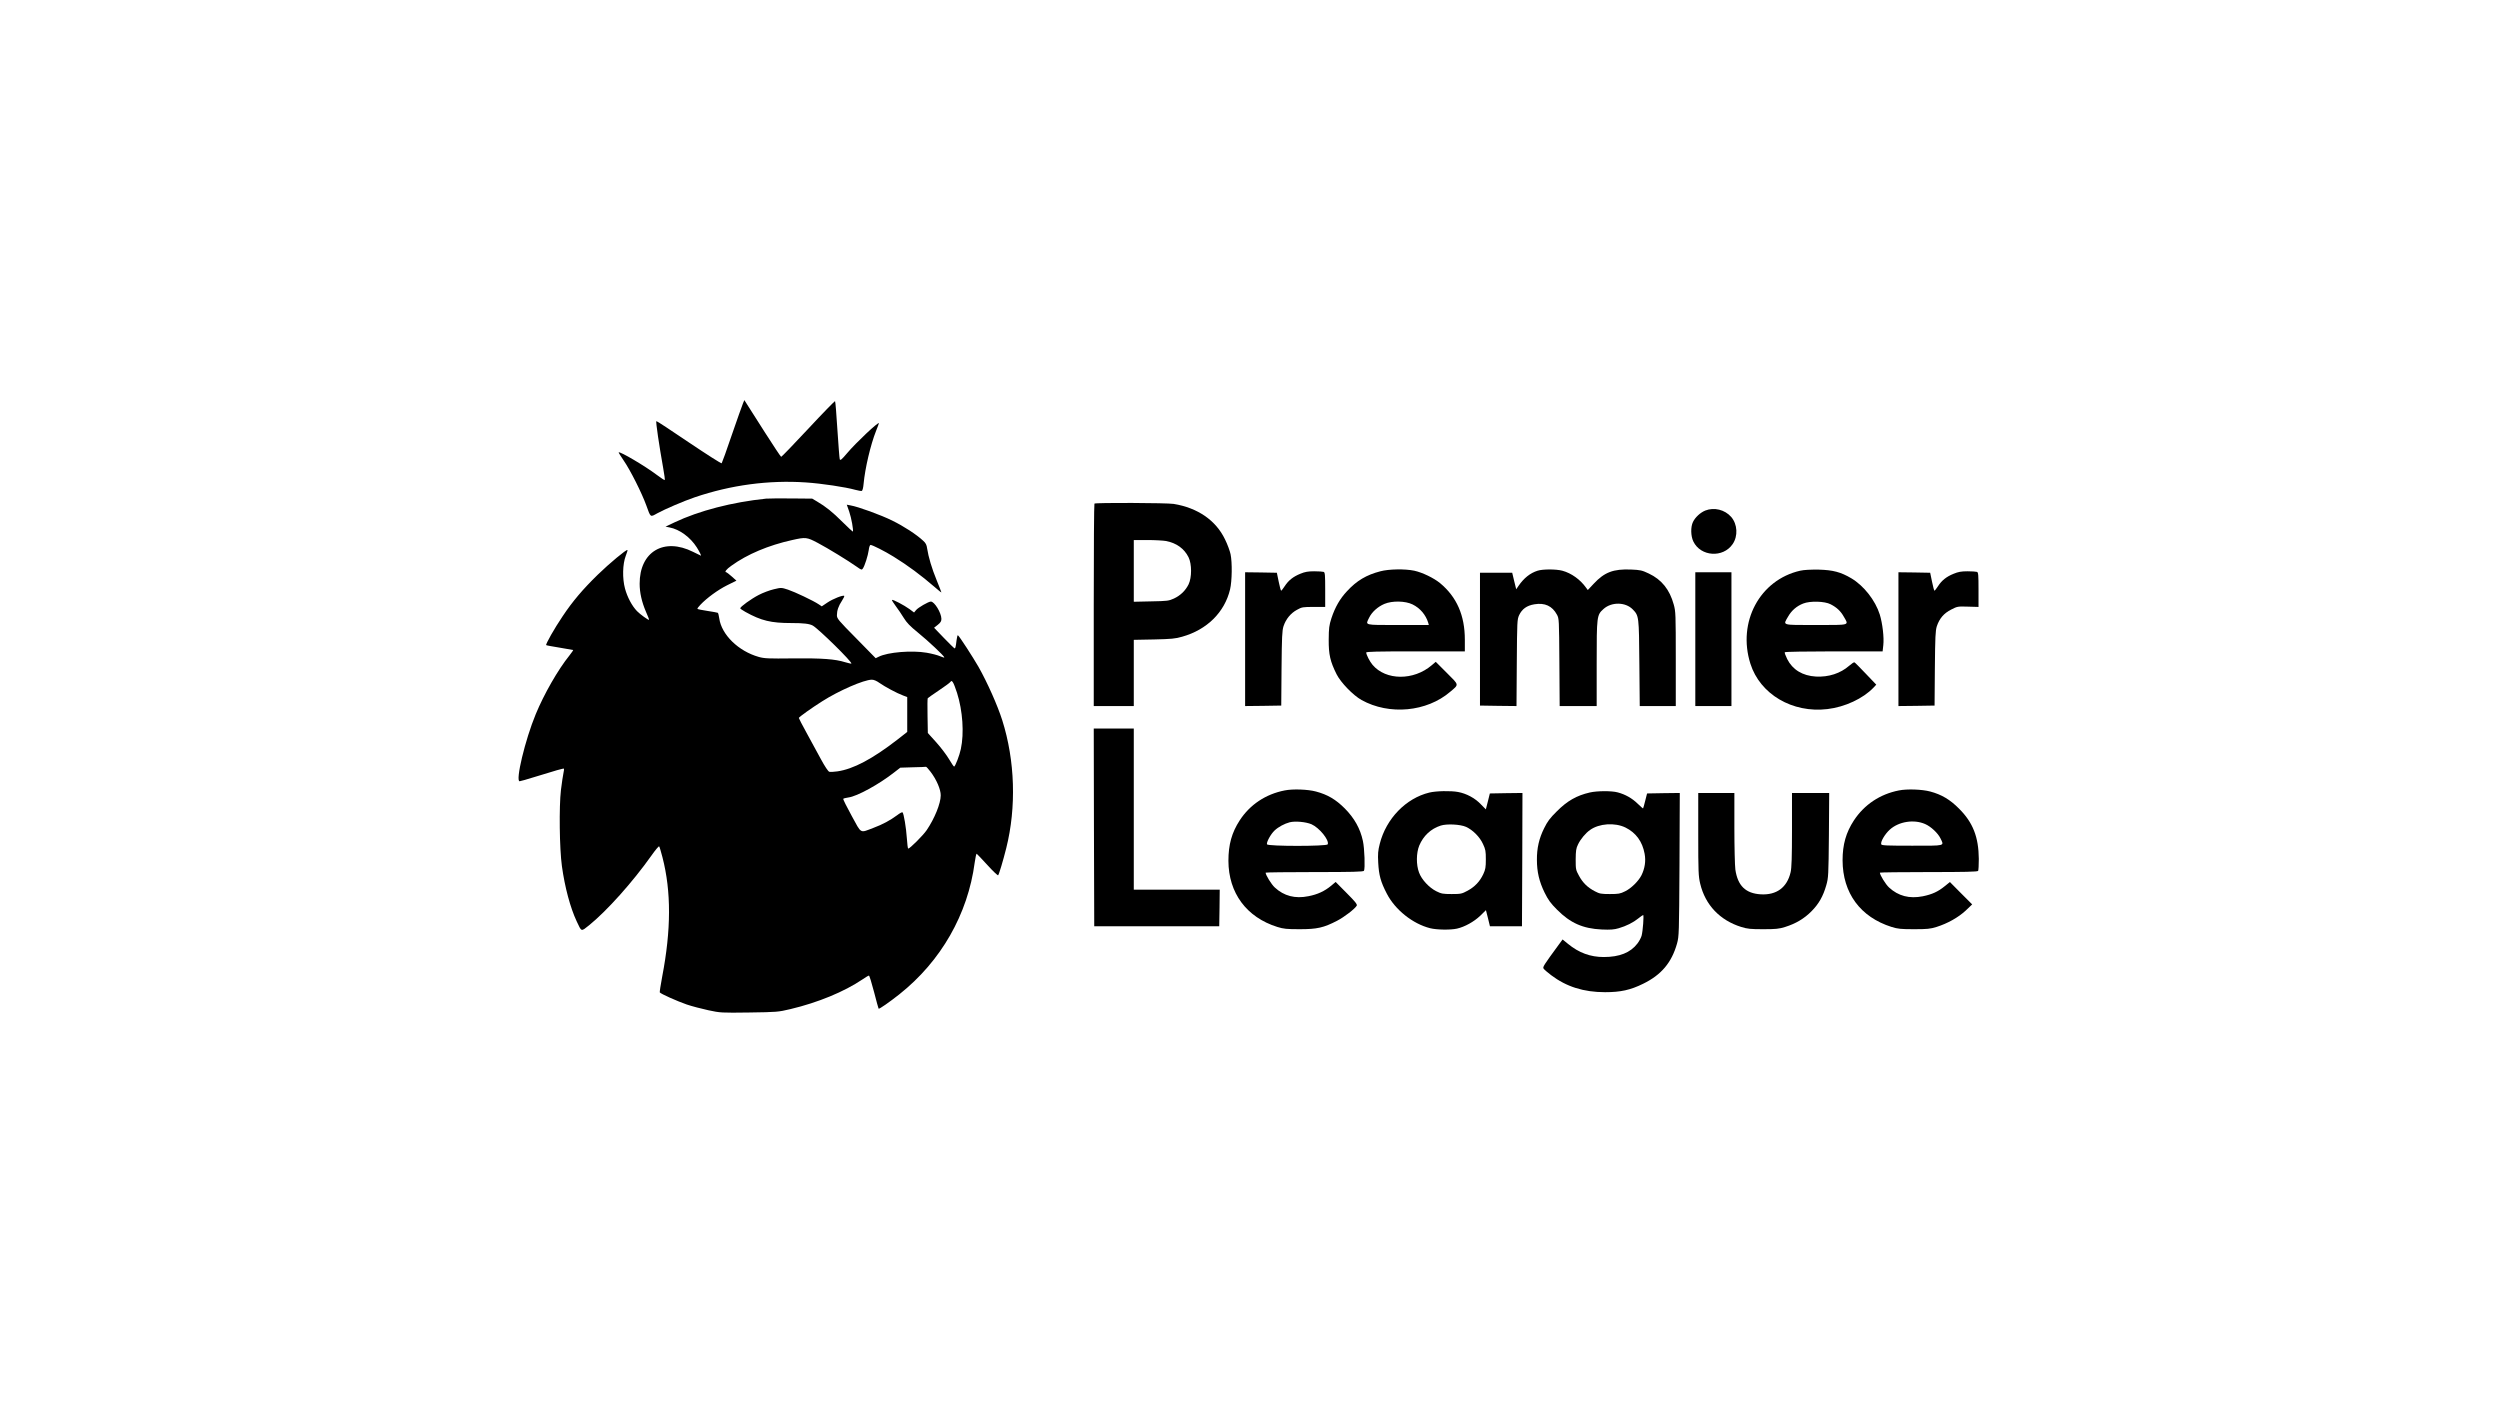 <?xml version="1.0" standalone="no"?>
<!DOCTYPE svg PUBLIC "-//W3C//DTD SVG 20010904//EN"
 "http://www.w3.org/TR/2001/REC-SVG-20010904/DTD/svg10.dtd">
<svg version="1.0" xmlns="http://www.w3.org/2000/svg"
 width="2560pt" height="1440pt" viewBox="0 0 2560 1440"
 preserveAspectRatio="xMidYMid meet">

<g transform="translate(0,1440) scale(0.1,-0.1)"
fill="#000000" stroke="none">
<path d="M7608 10269 c-8 -19 -59 -162 -113 -319 -53 -157 -101 -289 -105
-294 -5 -4 -155 92 -335 213 -180 122 -330 221 -334 219 -8 -3 30 -257 70
-481 12 -65 19 -120 16 -123 -2 -3 -40 22 -84 55 -119 90 -376 241 -388 229
-2 -2 21 -39 51 -83 67 -96 187 -335 232 -460 46 -127 39 -122 113 -81 83 45
270 125 384 164 372 126 756 177 1135 152 166 -11 410 -48 509 -76 29 -8 59
-13 66 -11 7 3 15 33 18 71 15 161 71 400 128 544 16 40 29 75 29 78 0 22
-237 -201 -326 -307 -55 -65 -69 -77 -75 -62 -3 10 -14 146 -24 303 -10 157
-20 288 -24 292 -3 3 -127 -124 -275 -283 -148 -159 -273 -288 -277 -287 -5 2
-79 113 -165 248 -86 135 -169 265 -184 289 l-28 44 -14 -34z"/>
<path d="M7845 9294 c-347 -36 -685 -123 -940 -244 l-90 -43 41 -8 c102 -19
213 -100 279 -204 28 -45 48 -85 42 -85 -1 0 -37 17 -80 39 -299 150 -548 1
-547 -327 0 -91 22 -187 64 -285 20 -44 34 -82 32 -84 -5 -6 -91 56 -123 89
-52 54 -99 143 -123 231 -28 104 -25 251 8 336 12 30 20 57 17 59 -9 9 -186
-138 -304 -253 -152 -148 -259 -274 -360 -426 -84 -124 -176 -287 -168 -295 2
-3 65 -14 138 -26 74 -12 136 -23 138 -24 2 -2 -15 -27 -38 -56 -117 -145
-260 -395 -345 -601 -109 -263 -210 -687 -165 -687 8 0 77 20 154 44 215 67
295 89 300 85 2 -3 0 -22 -5 -44 -5 -22 -17 -101 -26 -175 -20 -168 -15 -600
10 -780 30 -217 86 -425 151 -564 52 -110 43 -108 127 -41 182 147 446 442
638 713 40 57 76 100 80 95 4 -4 19 -55 34 -113 90 -350 89 -740 -3 -1220 -16
-85 -27 -158 -25 -162 10 -15 178 -90 276 -124 53 -18 153 -44 222 -59 122
-26 131 -27 418 -23 286 4 296 5 423 35 282 67 550 178 737 304 31 22 61 39
66 39 5 0 28 -75 52 -167 24 -93 45 -170 47 -172 5 -7 112 68 212 147 427 339
702 820 772 1350 7 51 16 91 20 90 4 -2 53 -54 110 -116 56 -62 106 -109 110
-105 9 10 51 150 83 278 105 419 90 897 -41 1310 -49 154 -152 385 -244 548
-57 99 -196 314 -210 322 -4 3 -10 -21 -14 -52 -8 -69 -12 -86 -23 -81 -4 2
-52 49 -107 106 l-100 104 38 30 c29 23 37 37 37 61 -1 62 -71 177 -108 177
-24 0 -132 -62 -152 -88 l-20 -24 -47 35 c-55 40 -172 101 -179 94 -3 -3 14
-31 39 -64 24 -32 61 -86 82 -121 29 -48 65 -85 144 -149 106 -86 271 -241
271 -255 0 -4 -19 2 -43 12 -24 11 -86 27 -138 36 -151 26 -398 6 -491 -41
l-31 -15 -198 202 c-186 188 -199 204 -199 238 0 48 16 95 52 149 16 24 26 46
23 49 -11 11 -116 -30 -172 -68 l-58 -39 -30 20 c-56 38 -247 128 -316 151
-68 22 -69 22 -145 4 -43 -10 -112 -36 -154 -58 -76 -39 -190 -121 -190 -137
0 -4 24 -21 53 -37 162 -90 262 -114 470 -114 126 0 185 -7 220 -26 59 -33
408 -376 395 -389 -2 -2 -31 4 -64 14 -102 32 -234 42 -534 39 -251 -3 -293
-1 -350 15 -209 59 -382 228 -405 396 -4 28 -10 53 -15 56 -4 2 -51 11 -105
19 -53 8 -100 17 -103 21 -3 3 10 22 29 41 67 71 181 154 275 201 l95 47 -48
43 c-26 23 -51 42 -55 43 -23 1 -1 30 50 66 164 119 381 210 624 264 138 31
150 30 263 -30 104 -55 313 -183 399 -244 46 -33 51 -34 62 -17 19 27 52 131
60 189 3 29 12 52 18 52 19 0 146 -64 236 -120 146 -90 282 -191 423 -313 37
-33 67 -56 67 -53 0 3 -22 58 -48 123 -50 121 -85 240 -98 326 -5 38 -14 56
-41 80 -71 66 -198 148 -316 206 -115 57 -347 142 -429 156 l-37 7 25 -71 c22
-63 46 -196 37 -205 -2 -1 -49 43 -106 99 -103 103 -172 158 -261 210 l-49 29
-216 2 c-119 1 -234 0 -256 -2z m1162 -1888 c54 -38 176 -104 241 -128 l42
-16 0 -179 0 -178 -97 -76 c-259 -201 -456 -305 -619 -328 -35 -5 -72 -7 -82
-4 -11 3 -45 53 -87 131 -38 70 -104 191 -147 270 -43 78 -78 146 -78 150 0 9
129 101 238 170 174 111 428 221 509 222 22 0 49 -12 80 -34z m793 -101 c58
-183 74 -413 39 -575 -13 -64 -58 -180 -69 -180 -4 0 -28 35 -53 78 -25 42
-84 120 -131 172 l-85 94 -3 174 c-2 96 -1 178 2 182 3 4 53 39 111 78 58 39
112 78 119 87 13 16 15 15 27 -1 8 -10 27 -59 43 -109z m-271 -808 c61 -80
105 -182 104 -242 0 -82 -63 -237 -144 -356 -35 -52 -172 -189 -189 -189 -4 0
-10 48 -14 108 -7 106 -31 250 -44 264 -4 4 -30 -10 -57 -31 -69 -51 -146 -93
-240 -128 -143 -54 -120 -67 -224 123 -50 91 -89 169 -86 174 2 4 26 10 53 14
88 11 314 135 469 257 l62 48 128 4 c70 1 131 4 135 5 4 1 25 -22 47 -51z"/>
<path d="M11207 9243 c-4 -3 -7 -471 -7 -1040 l0 -1033 205 0 205 0 0 339 0
339 208 4 c176 4 219 8 287 28 254 71 435 250 491 485 20 85 23 274 5 360 -7
33 -32 102 -57 152 -93 194 -279 323 -526 363 -69 11 -801 14 -811 3z m734
-383 c107 -21 186 -78 230 -167 34 -69 34 -207 0 -277 -32 -64 -82 -113 -150
-145 -53 -24 -67 -26 -233 -29 l-178 -4 0 316 0 316 139 0 c76 0 162 -5 192
-10z"/>
<path d="M17462 9172 c-51 -21 -103 -69 -126 -117 -25 -51 -23 -145 4 -200 75
-155 304 -170 402 -27 57 83 50 204 -15 279 -65 74 -174 101 -265 65z"/>
<path d="M14135 8550 c-143 -37 -242 -96 -341 -203 -73 -78 -122 -163 -160
-277 -24 -75 -27 -101 -28 -220 -1 -152 15 -223 81 -355 43 -85 169 -215 255
-263 284 -158 668 -122 908 84 92 78 94 65 -35 194 l-113 113 -41 -35 c-186
-159 -470 -157 -606 4 -29 34 -64 103 -65 126 0 9 108 12 505 12 l505 0 0 119
c0 250 -83 438 -254 580 -65 53 -181 109 -264 127 -95 20 -261 17 -347 -6z
m329 -339 c78 -38 136 -107 161 -188 l6 -23 -315 0 c-355 0 -335 -5 -296 75
28 58 88 112 156 141 81 34 214 31 288 -5z"/>
<path d="M15745 8556 c-76 -24 -140 -75 -195 -155 l-24 -35 -21 85 -20 84
-165 0 -165 0 0 -680 0 -680 187 -3 187 -2 3 442 c3 428 4 445 24 489 30 63
78 98 156 111 107 18 183 -17 231 -106 22 -40 22 -49 25 -488 l3 -448 189 0
190 0 0 433 c0 489 1 499 70 561 82 74 225 72 299 -4 64 -66 64 -69 68 -552
l4 -438 185 0 184 0 0 483 c0 457 -1 486 -21 557 -42 153 -124 255 -255 317
-70 33 -86 37 -183 41 -180 7 -271 -27 -381 -145 l-61 -65 -17 23 c-59 84
-151 150 -244 175 -65 17 -199 17 -253 0z"/>
<path d="M18434 8556 c-414 -94 -645 -526 -510 -952 99 -313 430 -508 789
-465 179 21 365 108 471 219 l29 31 -108 113 c-59 62 -111 115 -116 116 -5 2
-29 -14 -53 -35 -89 -78 -210 -118 -341 -111 -137 8 -239 70 -294 179 -17 34
-28 65 -25 70 3 5 229 9 504 9 l498 0 7 63 c9 78 -8 223 -36 314 -45 144 -163
295 -291 371 -108 64 -188 85 -333 89 -85 1 -151 -2 -191 -11z m312 -344 c62
-32 102 -69 134 -126 53 -92 74 -86 -285 -86 -359 0 -338 -6 -285 86 35 62 88
108 155 134 70 28 221 24 281 -8z"/>
<path d="M13316 8525 c-74 -30 -122 -68 -161 -128 -16 -25 -33 -46 -36 -46 -3
-1 -15 41 -25 92 l-19 92 -162 3 -163 2 0 -685 0 -685 185 2 185 3 3 380 c3
325 6 387 20 432 24 73 73 133 137 168 52 29 61 30 173 30 l117 0 0 176 c0
152 -2 178 -16 183 -9 3 -52 6 -97 6 -64 0 -95 -6 -141 -25z"/>
<path d="M20006 8525 c-75 -30 -123 -69 -161 -128 -16 -25 -33 -46 -36 -46 -3
-1 -15 41 -25 92 l-19 92 -162 3 -163 2 0 -685 0 -685 185 2 185 3 3 380 c3
325 6 387 20 432 27 80 72 133 147 171 64 33 67 33 173 30 l107 -3 0 176 c0
152 -2 178 -16 183 -9 3 -52 6 -97 6 -64 0 -95 -6 -141 -25z"/>
<path d="M17360 7855 l0 -685 185 0 185 0 0 685 0 685 -185 0 -185 0 0 -685z"/>
<path d="M11202 5928 l3 -1013 640 0 640 0 3 188 2 187 -440 0 -440 0 0 825 0
825 -205 0 -205 0 2 -1012z"/>
<path d="M13155 6306 c-194 -38 -355 -145 -460 -306 -82 -126 -116 -249 -116
-415 1 -329 185 -578 501 -677 65 -20 95 -23 230 -23 177 0 244 15 381 86 74
38 184 123 202 155 7 13 -15 41 -103 129 l-113 114 -46 -39 c-68 -56 -139 -89
-232 -107 -137 -28 -251 2 -345 89 -35 32 -94 128 -94 152 0 3 225 6 499 6
389 0 502 3 508 13 13 21 6 229 -11 306 -27 126 -87 233 -185 332 -93 93 -176
142 -296 174 -83 22 -234 28 -320 11z m274 -346 c81 -36 184 -162 167 -206 -8
-21 -614 -21 -622 0 -8 20 39 106 78 142 38 36 101 70 155 84 57 14 164 4 222
-20z"/>
<path d="M19445 6306 c-194 -38 -354 -145 -461 -307 -81 -124 -116 -247 -116
-409 1 -335 182 -581 502 -682 65 -20 95 -23 230 -23 135 0 165 3 230 23 114
36 222 97 298 167 l67 64 -114 114 -114 115 -52 -42 c-70 -57 -129 -84 -226
-104 -137 -27 -251 3 -345 90 -35 32 -94 128 -94 152 0 3 225 6 499 6 367 0
502 3 507 12 4 6 7 61 7 122 -2 225 -60 374 -203 516 -92 93 -179 144 -295
175 -83 22 -235 28 -320 11z m268 -344 c60 -26 131 -93 157 -146 39 -81 59
-76 -290 -76 -255 0 -312 2 -316 14 -10 25 37 105 88 151 92 83 247 107 361
57z"/>
<path d="M14636 6284 c-239 -58 -442 -267 -507 -524 -18 -71 -21 -102 -16
-195 7 -127 25 -195 88 -316 85 -165 265 -309 444 -354 68 -17 209 -19 275 -4
79 18 172 70 236 130 l60 59 21 -83 20 -82 164 0 164 0 3 683 2 682 -167 -2
-167 -3 -20 -81 -21 -82 -54 55 c-59 61 -144 107 -230 123 -75 14 -225 11
-295 -6z m376 -351 c70 -32 141 -103 174 -176 26 -55 29 -73 29 -157 0 -82 -4
-103 -26 -151 -36 -76 -86 -129 -161 -170 -60 -32 -68 -34 -163 -34 -90 0
-106 3 -158 29 -73 37 -149 118 -176 191 -30 79 -29 200 2 276 42 100 118 172
220 205 62 20 200 13 259 -13z"/>
<path d="M16280 6285 c-135 -31 -232 -86 -340 -195 -69 -68 -94 -102 -128
-171 -52 -104 -75 -205 -74 -324 0 -124 24 -223 78 -334 38 -77 62 -110 128
-176 136 -137 265 -194 457 -203 90 -4 128 -1 175 13 76 22 148 58 201 101 23
19 45 34 49 34 9 0 -3 -165 -16 -212 -6 -21 -25 -57 -43 -80 -71 -93 -183
-138 -345 -138 -136 0 -254 43 -366 135 l-55 45 -39 -53 c-156 -213 -166 -229
-156 -245 6 -10 41 -40 78 -68 156 -118 333 -174 552 -174 159 0 259 22 389
86 187 91 293 217 348 413 20 74 21 97 25 809 l3 732 -167 -2 -168 -3 -19 -75
c-10 -41 -20 -76 -22 -78 -1 -2 -26 20 -55 48 -57 56 -128 96 -205 116 -61 17
-211 16 -285 -1z m365 -359 c107 -53 173 -143 196 -269 14 -75 2 -151 -33
-221 -31 -60 -105 -133 -167 -163 -50 -25 -67 -28 -156 -28 -90 0 -105 3 -153
28 -75 39 -124 87 -163 159 -33 60 -34 67 -34 168 1 88 4 113 24 153 25 53 77
116 123 148 93 67 254 78 363 25z"/>
<path d="M17390 5858 c0 -389 2 -430 20 -507 52 -218 202 -375 420 -443 64
-20 96 -23 225 -23 129 0 161 3 225 23 109 34 196 86 270 161 76 77 119 154
151 266 22 76 23 100 27 513 l3 432 -190 0 -191 0 0 -377 c0 -279 -4 -393 -14
-434 -36 -157 -144 -236 -305 -227 -156 9 -237 88 -261 254 -5 38 -10 230 -10
427 l0 357 -185 0 -185 0 0 -422z"/>
</g>
</svg>
